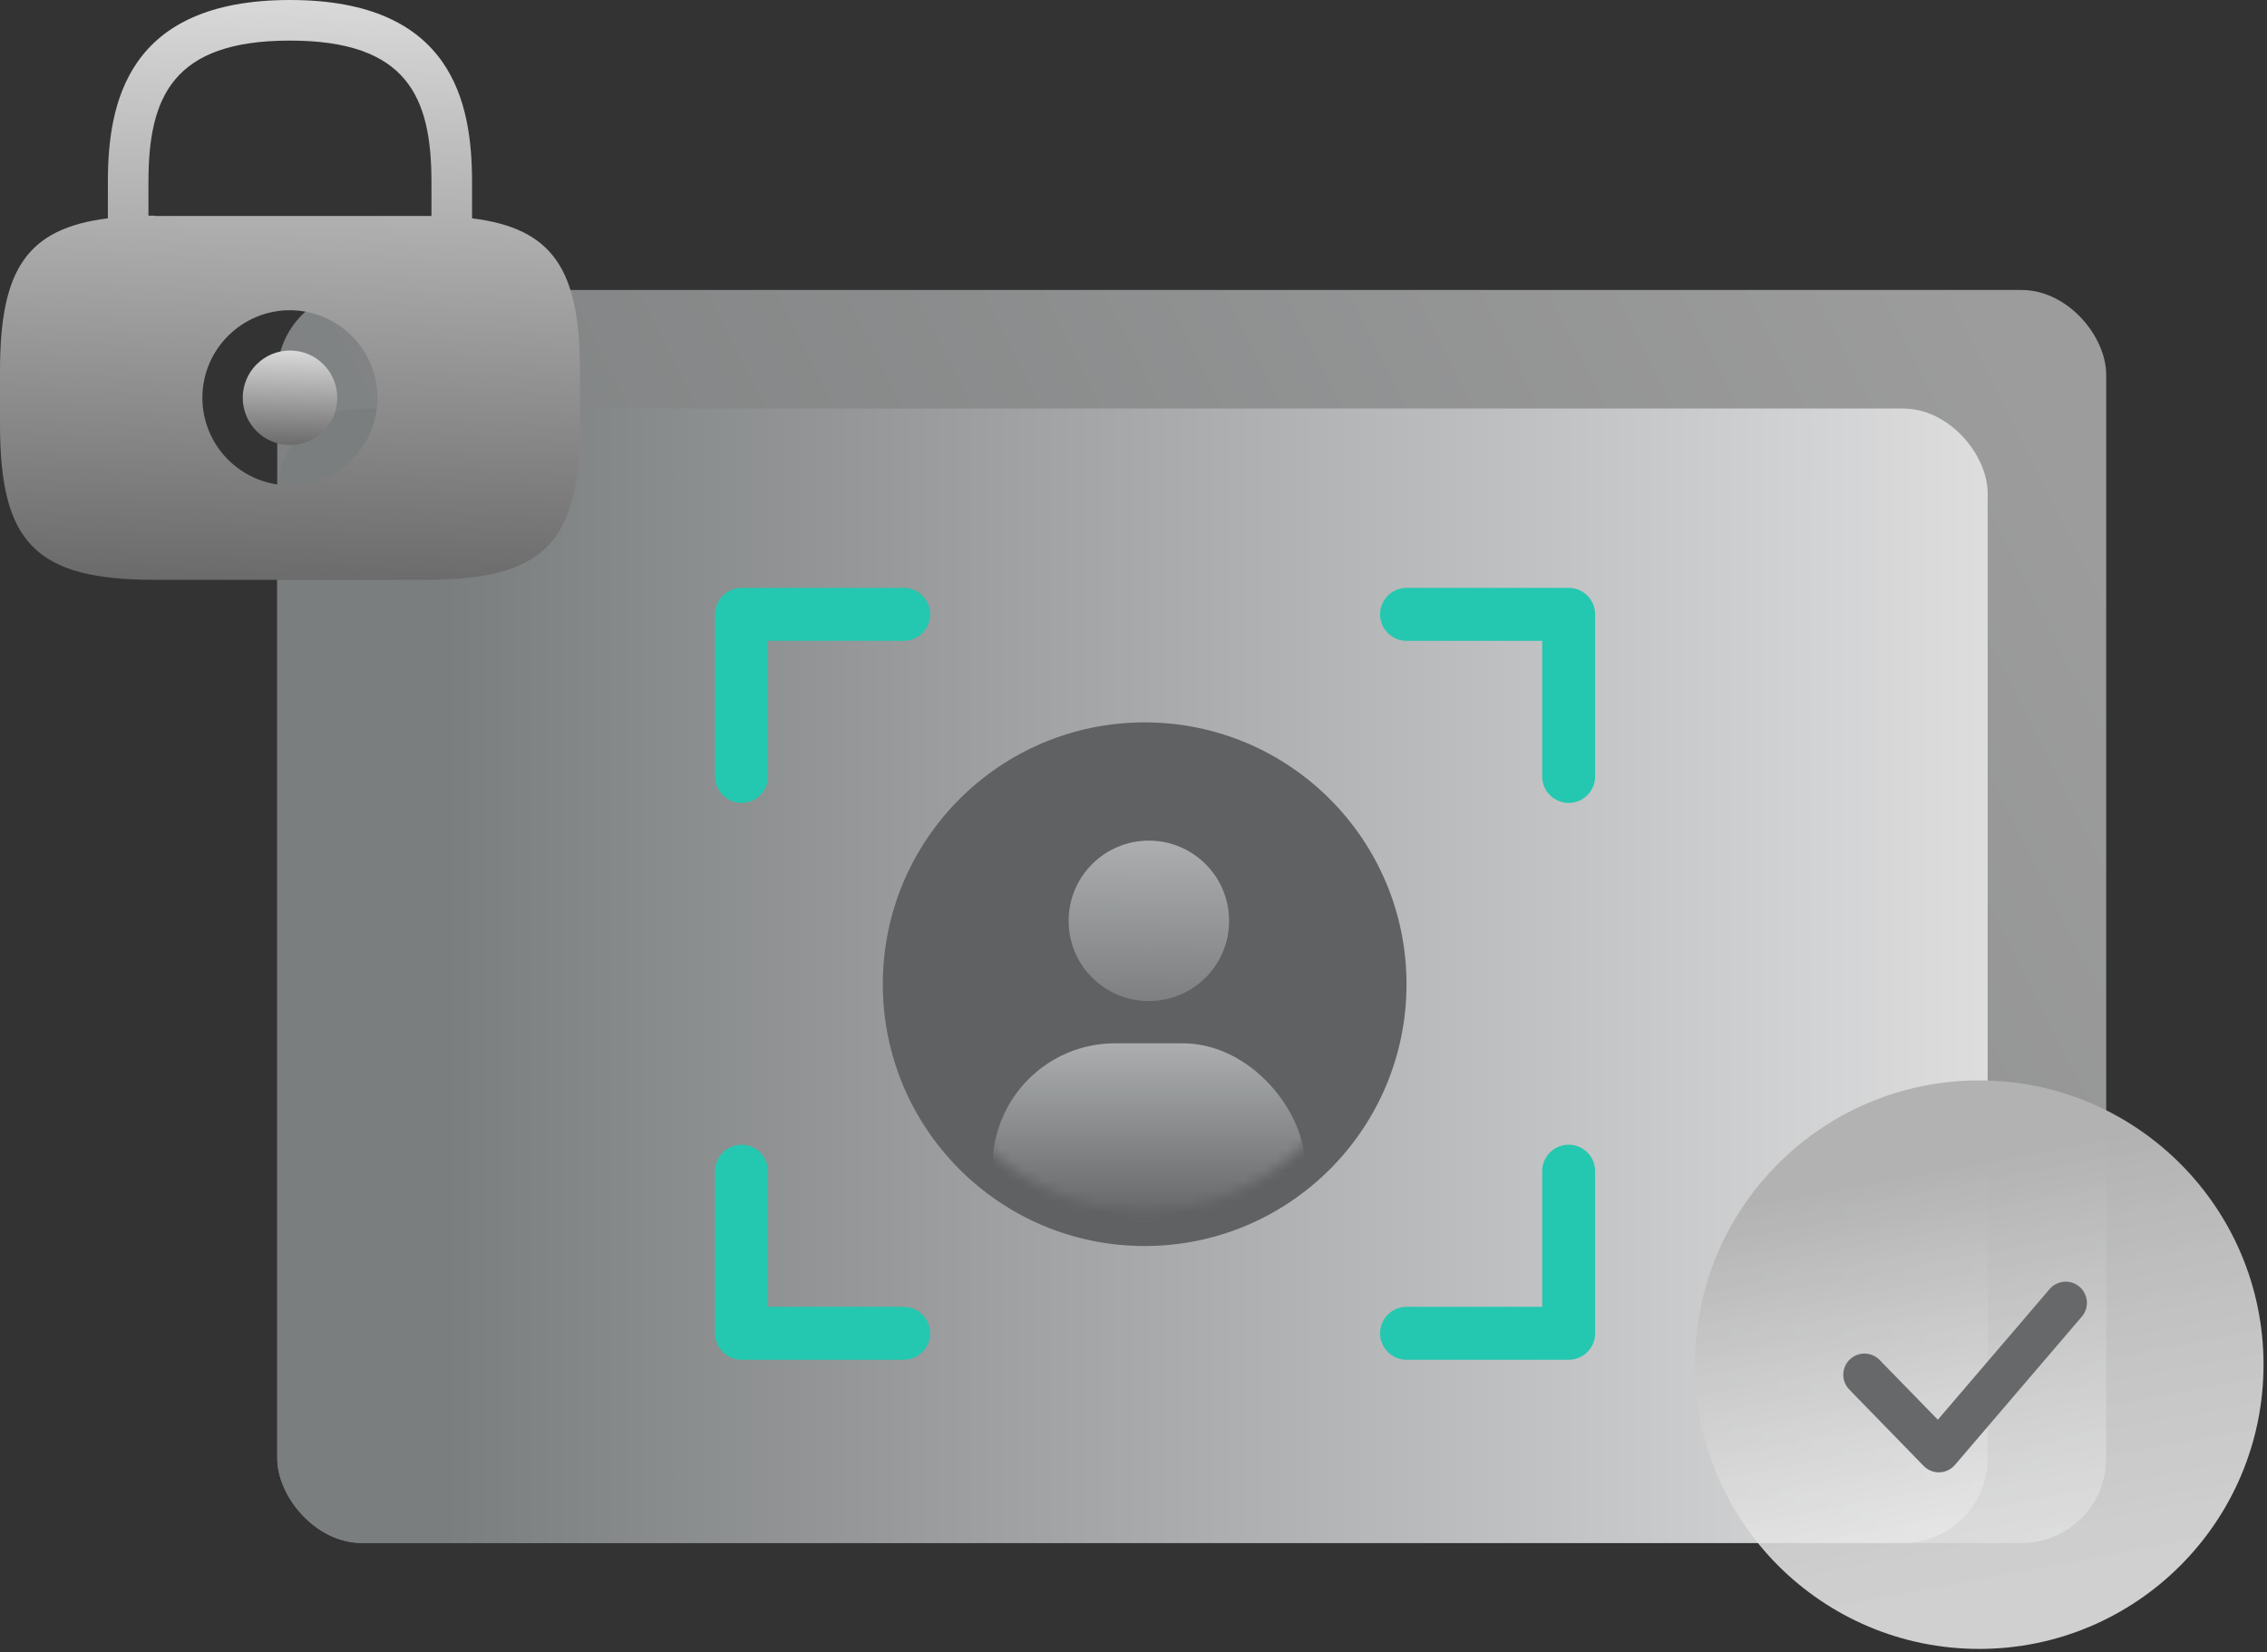 <svg width="214" height="156" viewBox="0 0 214 156" fill="none" xmlns="http://www.w3.org/2000/svg">
<rect x="0" y="0" width="214" height="156" fill="#333333" stroke="none"/>
<rect x="26.172" y="27.377" width="172.648" height="118.296" rx="8" fill="url(#paint0_linear_14186_85965)"/>
<rect x="26.172" y="38.566" width="161.458" height="107.106" rx="8" fill="url(#paint1_linear_14186_85965)"/>
<circle cx="108.054" cy="92.917" r="24.718" fill="#5F6163"/>
<mask id="mask0_14186_85965" style="mask-type:alpha" maskUnits="userSpaceOnUse" x="86" y="71" width="44" height="44">
<ellipse cx="107.991" cy="92.737" rx="21.35" ry="21.712" fill="#5C5F61"/>
</mask>
<g mask="url(#mask0_14186_85965)">
<rect x="93.703" y="98.498" width="29.502" height="23.123" rx="11.562" fill="url(#paint2_linear_14186_85965)"/>
</g>
<circle cx="108.45" cy="86.938" r="7.575" fill="url(#paint3_linear_14186_85965)"/>
<path d="M85.302 58H70V73.302" stroke="#24C8B0" stroke-width="5" stroke-linecap="round" stroke-linejoin="round"/>
<path d="M148.078 73.302L148.078 58L132.777 58" stroke="#24C8B0" stroke-width="5" stroke-linecap="round" stroke-linejoin="round"/>
<path d="M132.777 125.875L148.078 125.875L148.078 110.573" stroke="#24C8B0" stroke-width="5" stroke-linecap="round" stroke-linejoin="round"/>
<path d="M70 110.573L70 125.875L85.302 125.875" stroke="#24C8B0" stroke-width="5" stroke-linecap="round" stroke-linejoin="round"/>
<circle cx="186.836" cy="128.836" r="26.836" fill="url(#paint4_linear_14186_85965)"/>
<path d="M176 129.788L183.022 137L195 123" stroke="#66686A" stroke-width="4" stroke-linecap="round" stroke-linejoin="round"/>
<path d="M27.376 42.015C28.559 42.015 29.694 41.545 30.53 40.708C31.367 39.871 31.837 38.737 31.837 37.553C31.837 36.37 31.367 35.235 30.53 34.399C29.694 33.562 28.559 33.092 27.376 33.092C26.192 33.092 25.058 33.562 24.221 34.399C23.384 35.235 22.914 36.37 22.914 37.553C22.914 38.737 23.384 39.871 24.221 40.708C25.058 41.545 26.192 42.015 27.376 42.015Z" fill="url(#paint5_linear_14186_85965)"/>
<path d="M44.561 20.611V17.189C44.561 9.799 42.782 0 27.372 0C11.961 0 10.182 9.799 10.182 17.189V20.611C2.518 21.569 0 25.456 0 35.008V40.099C0 51.322 3.421 54.743 14.644 54.743H40.099C51.322 54.743 54.743 51.322 54.743 40.099V35.008C54.743 25.456 52.225 21.569 44.561 20.611ZM27.372 45.82C22.8 45.82 19.105 42.097 19.105 37.554C19.105 32.983 22.828 29.288 27.372 29.288C29.562 29.295 31.66 30.168 33.209 31.717C34.757 33.265 35.63 35.364 35.638 37.554C35.638 42.125 31.943 45.82 27.372 45.82ZM14.644 20.364H14.014V17.189C14.014 9.169 16.286 3.832 27.372 3.832C38.457 3.832 40.729 9.169 40.729 17.189V20.392H14.644V20.364Z" fill="url(#paint6_linear_14186_85965)"/>
<defs>
<linearGradient id="paint0_linear_14186_85965" x1="186.83" y1="27.377" x2="21.776" y2="110.504" gradientUnits="userSpaceOnUse">
<stop stop-color="#9C9C9C"/>
<stop offset="0.91" stop-color="#7B7E7F"/>
</linearGradient>
<linearGradient id="paint1_linear_14186_85965" x1="202.378" y1="76.927" x2="26.172" y2="76.927" gradientUnits="userSpaceOnUse">
<stop stop-color="#E7E7E8"/>
<stop offset="0.91" stop-color="#7B7E7F"/>
</linearGradient>
<linearGradient id="paint2_linear_14186_85965" x1="108.356" y1="98.527" x2="108.356" y2="116.258" gradientUnits="userSpaceOnUse">
<stop stop-color="#ACAEAF"/>
<stop offset="1" stop-color="#ACAEAF" stop-opacity="0"/>
</linearGradient>
<linearGradient id="paint3_linear_14186_85965" x1="108.45" y1="79.363" x2="108.353" y2="104.318" gradientUnits="userSpaceOnUse">
<stop stop-color="#ACAEAF"/>
<stop offset="1" stop-color="#ACAEAF" stop-opacity="0"/>
</linearGradient>
<linearGradient id="paint4_linear_14186_85965" x1="177.5" y1="105.5" x2="187" y2="156" gradientUnits="userSpaceOnUse">
<stop offset="0.108" stop-color="#B2B2B2"/>
<stop offset="0.928" stop-color="#F3F3F3" stop-opacity="0.82"/>
</linearGradient>
<linearGradient id="paint5_linear_14186_85965" x1="27.376" y1="33.092" x2="27.135" y2="42.358" gradientUnits="userSpaceOnUse">
<stop stop-color="#D9D9D9"/>
<stop offset="1" stop-color="#676767"/>
</linearGradient>
<linearGradient id="paint6_linear_14186_85965" x1="27.372" y1="-4.39271e-08" x2="25.898" y2="56.848" gradientUnits="userSpaceOnUse">
<stop stop-color="#D9D9D9"/>
<stop offset="1" stop-color="#676767"/>
</linearGradient>
</defs>
</svg>

